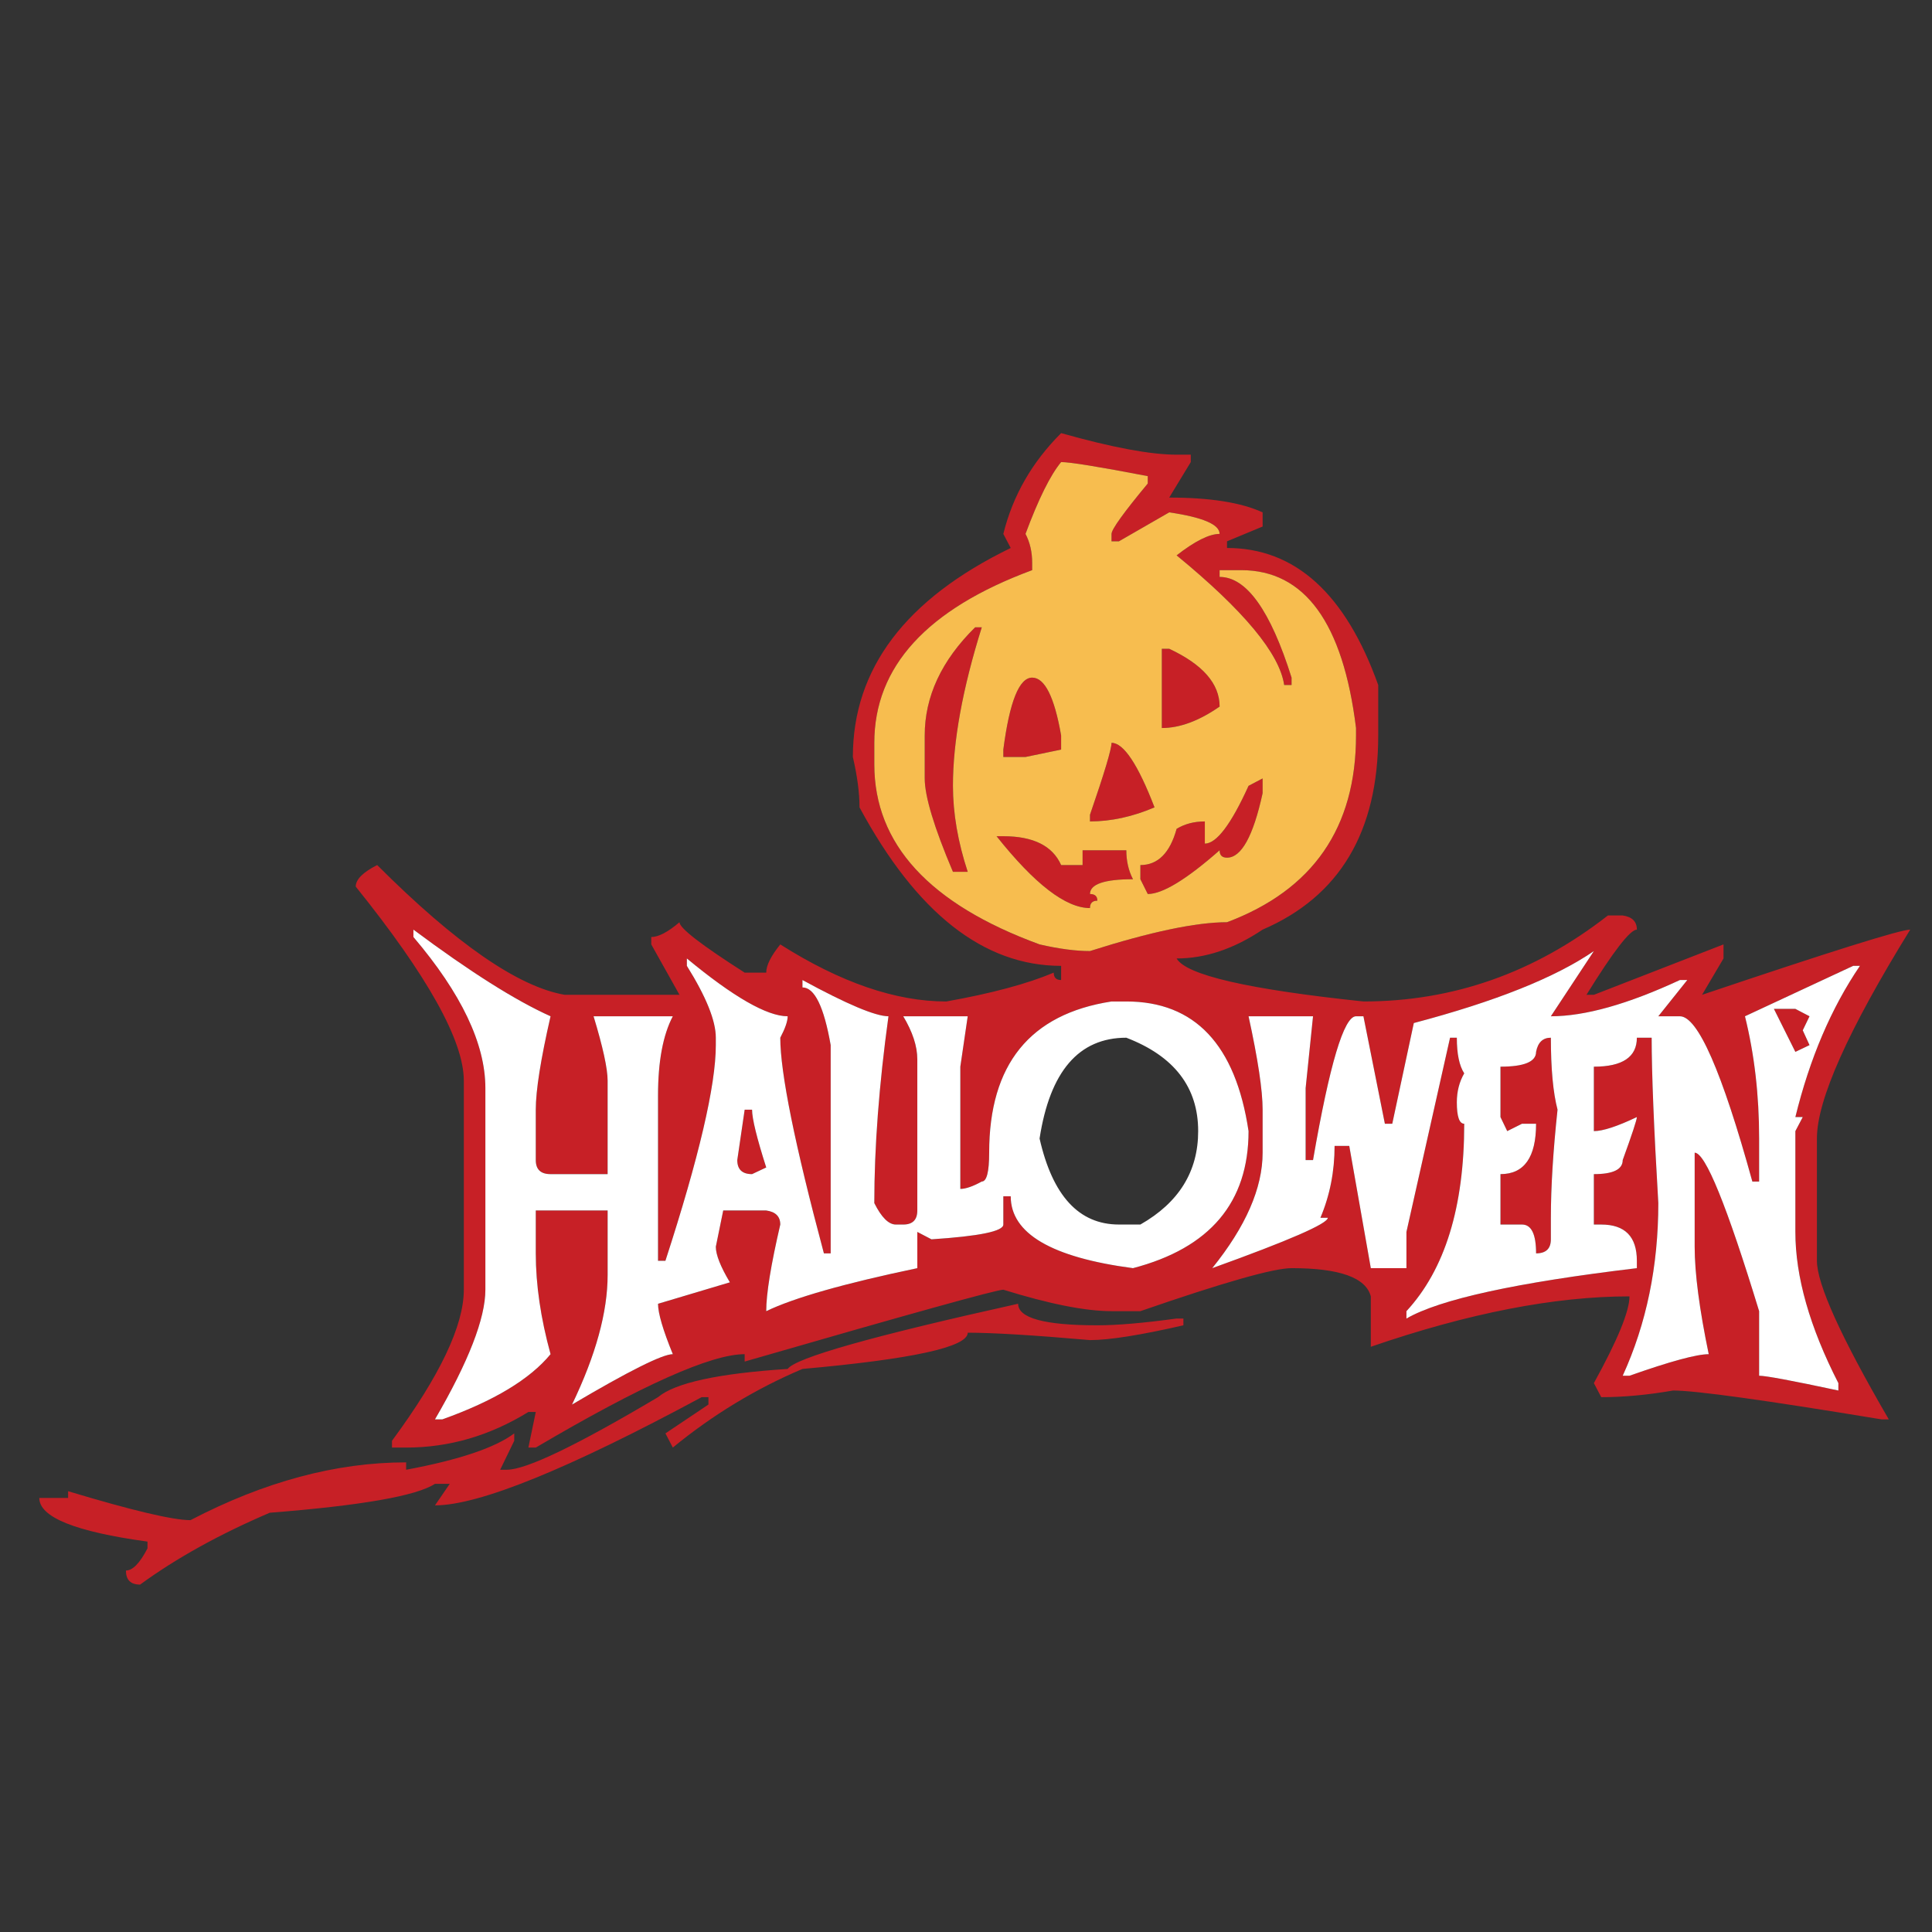 <?xml version="1.0" encoding="utf-8"?>
<!-- Generator: Adobe Illustrator 16.0.0, SVG Export Plug-In . SVG Version: 6.00 Build 0)  -->
<!DOCTYPE svg PUBLIC "-//W3C//DTD SVG 1.1//EN" "http://www.w3.org/Graphics/SVG/1.1/DTD/svg11.dtd">
<svg version="1.1" id="Layer_1" xmlns="http://www.w3.org/2000/svg" xmlns:xlink="http://www.w3.org/1999/xlink" x="0px" y="0px"
	 width="300px" height="300px" viewBox="0 0 300 300" enable-background="new 0 0 300 300" xml:space="preserve">
<rect x="0" y="0" width="300" height="300" fill="#333333" stroke="none"/>
<g>
	<path fill-rule="evenodd" clip-rule="evenodd" fill="#C72026" d="M251.974,142.153c1.467,0.215,2.199,0.948,2.199,2.198
		c-1.046,0-3.654,3.375-7.827,10.123h1.149l20.131-7.827v2.183l-3.331,5.644c20.028-6.748,30.803-10.123,32.323-10.123
		c-9.659,15.643-14.488,26.454-14.488,32.437v18.983c0,3.622,3.72,11.83,11.157,24.626h-1.147
		c-18.079-2.985-28.858-4.479-32.34-4.479c-3.967,0.689-7.686,1.034-11.157,1.034l-1.147-2.183
		c3.686-6.683,5.529-11.173,5.529-13.469c-11.62,0-25.009,2.608-40.165,7.826v-7.826c-0.765-2.922-4.867-4.383-12.305-4.383
		c-2.781,0-10.607,2.227-23.478,6.679h-4.479c-4.043,0-9.643-1.111-16.801-3.332c-1.045,0-14.434,3.721-40.165,11.157v-1.147
		c-5.217,0-16.029,4.835-32.436,14.504h-1.148l1.148-5.529h-1.148c-5.983,3.686-12.311,5.529-18.983,5.529h-2.199v-1.051
		c7.438-10.079,11.156-17.899,11.156-23.463v-32.452c0-6.187-5.594-16.233-16.783-30.14c0-1.11,1.11-2.226,3.331-3.347
		c12.17,12.17,21.872,18.885,29.105,20.147h17.835l-4.382-7.827V145.5c1.122,0,2.582-0.765,4.382-2.296
		c0,0.906,3.374,3.515,10.122,7.827h3.347c0-1.121,0.728-2.582,2.183-4.382c9.325,5.908,17.916,8.861,25.774,8.861
		c7.018-1.25,12.579-2.743,16.687-4.479c0,0.765,0.383,1.147,1.148,1.147v-2.199c-12.03,0-22.465-8.204-31.305-24.61
		c0-2.231-0.344-4.84-1.034-7.826c0-13.701,8.17-24.519,24.513-32.453l-1.148-2.183c1.456-5.918,4.447-11.135,8.975-15.652
		c7.922,2.232,13.9,3.347,17.933,3.347h2.198v1.148l-3.348,5.513c6.34,0,11.174,0.766,14.504,2.297v2.199l-5.528,2.296v1.035
		c10.574,0,18.4,7.093,23.478,21.279v7.826c0,14.951-5.982,25.003-17.949,30.156c-4.452,2.987-8.902,4.479-13.354,4.479
		c1.465,2.576,11.135,4.802,29.008,6.678c13.905,0,26.562-4.451,37.966-13.355H251.974z M287.758,149.979l-16.801,7.827
		c1.466,5.906,2.199,12.234,2.199,18.982v6.679h-1.052c-4.722-17.107-8.473-25.661-11.254-25.661h-3.348l4.496-5.628h-1.148
		c-8.073,3.751-14.752,5.628-20.033,5.628l6.678-10.123c-5.983,4.107-15.303,7.832-27.958,11.173l-3.347,15.636h-1.147
		l-3.331-16.687h-1.148c-1.876,0-4.103,7.443-6.678,22.33h-1.148v-11.173l1.148-11.157h-10.01
		c1.456,6.673,2.183,11.507,2.183,14.504v6.678c0,5.487-2.608,11.464-7.825,17.932c11.966-4.312,17.948-6.92,17.948-7.826h-1.148
		c1.467-3.471,2.2-7.189,2.2-11.156h2.279l3.347,18.982h5.531v-5.627l6.773-30.156h1.052c0,2.513,0.383,4.355,1.148,5.53
		c-0.766,1.326-1.148,2.824-1.148,4.494c0,2.222,0.383,3.332,1.148,3.332c0,12.936-2.992,22.637-8.974,29.105v1.147
		c5.141-2.986,17.069-5.594,35.782-7.826v-1.147c0-3.752-1.843-5.627-5.53-5.627h-1.147v-7.827c2.985,0,4.479-0.727,4.479-2.182
		c1.467-4.043,2.199-6.269,2.199-6.679c-3.062,1.455-5.287,2.183-6.678,2.183v-10.008c4.452,0,6.678-1.499,6.678-4.496h2.296
		c0,5.497,0.346,14.057,1.034,25.678c0,9.798-1.843,18.735-5.529,26.809h1.051c6.328-2.23,10.43-3.347,12.306-3.347
		c-1.455-7.018-2.183-12.58-2.183-16.687v-14.602c1.66,0,4.996,8.204,10.009,24.61v10.024c1.045,0,5.147,0.766,12.305,2.297v-1.148
		c-4.451-8.699-6.678-16.525-6.678-23.479V175.64l1.147-2.183h-1.147c2.231-9.108,5.573-16.935,10.024-23.478H287.758z
		 M278.783,156.657l2.199,1.148l-1.052,2.182l1.052,2.297l-2.199,1.051l-3.332-6.678H278.783z M232.991,165.632
		c3.687,0,5.529-0.767,5.529-2.297c0.28-1.466,1.046-2.199,2.297-2.199c0,4.809,0.344,8.533,1.034,11.174
		c-0.69,6.468-1.034,12.062-1.034,16.783v3.348c0,1.455-0.767,2.184-2.297,2.184c0-2.986-0.728-4.479-2.182-4.479h-3.348v-7.827
		c3.687,0,5.529-2.607,5.529-7.825h-2.182l-2.297,1.147l-1.051-2.183V165.632z M64.196,145.5
		c7.449,8.765,11.173,16.585,11.173,23.463v31.303c0,4.453-2.608,11.163-7.826,20.132h1.148c7.998-2.856,13.598-6.23,16.8-10.122
		c-1.53-5.563-2.295-10.78-2.295-15.651v-6.662h11.156v10.009c0,5.767-1.843,12.478-5.529,20.131
		c8.828-5.218,14.045-7.826,15.651-7.826c-1.53-3.751-2.296-6.36-2.296-7.826l11.157-3.331c-1.455-2.436-2.183-4.279-2.183-5.529
		l1.148-5.627h6.678c1.455,0.204,2.183,0.933,2.183,2.183c-1.456,6.263-2.183,10.747-2.183,13.453
		c4.312-2.081,12.132-4.307,23.462-6.679v-5.627l2.199,1.148c7.437-0.485,11.157-1.25,11.157-2.296v-4.382h1.148
		c0,5.768,6.327,9.486,18.983,11.156c11.966-3.125,17.947-10.219,17.947-21.279c-2.016-13.421-8.343-20.131-18.982-20.131h-2.296
		c-12.667,1.951-18.999,9.777-18.999,23.479c0,2.986-0.383,4.479-1.149,4.479c-1.39,0.765-2.5,1.147-3.33,1.147v-18.982l1.148-7.826
		h-10.01c1.457,2.436,2.183,4.661,2.183,6.678v23.479c0,1.454-0.727,2.183-2.183,2.183h-1.147c-1.122,0-2.237-1.11-3.347-3.331
		c0-8.699,0.733-18.368,2.199-29.008c-2.016,0-6.468-1.877-13.356-5.628v1.148c1.875,0,3.336,2.986,4.382,8.958v32.34h-1.051
		c-4.517-16.893-6.775-28.056-6.775-33.488c0.765-1.455,1.147-2.565,1.147-3.33c-3.201,0-8.418-2.992-15.652-8.975v1.148
		c2.997,4.796,4.495,8.516,4.495,11.157v1.148c0,6.263-2.608,17.426-7.826,33.487h-1.148V170.11c0-5.282,0.766-9.383,2.296-12.305
		H92.169c1.456,4.796,2.183,8.134,2.183,10.008v14.504h-8.861c-1.53,0-2.295-0.727-2.295-2.182v-7.826
		c0-2.997,0.765-7.831,2.295-14.504c-5.433-2.437-12.531-6.921-21.295-13.454V145.5z M178.225,73.934
		c-7.579-1.456-12.063-2.183-13.453-2.183c-1.671,2.015-3.515,5.735-5.531,11.156c0.69,1.315,1.035,2.809,1.035,4.479v1.147
		c-16.341,6.048-24.512,14.984-24.512,26.81v3.346c0,12.375,8.553,21.694,25.662,27.958c2.997,0.69,5.604,1.035,7.826,1.035
		c9.389-2.986,16.481-4.479,21.279-4.479c13.355-5.012,20.033-14.682,20.033-29.008v-1.148
		c-2.016-16.342-7.961-24.513-17.835-24.513h-3.348v1.052c4.172,0,7.897,5.212,11.174,15.636v1.148h-1.148
		c-0.7-4.861-6.269-11.572-16.702-20.131c2.855-2.221,5.081-3.332,6.677-3.332c0-1.466-2.608-2.581-7.826-3.346l-7.81,4.495h-1.147
		v-1.148c0-0.701,1.876-3.309,5.627-7.826V73.934z M152.449,97.412c-2.985,9.519-4.478,17.722-4.478,24.61
		c0,4.247,0.765,8.7,2.296,13.356h-2.296c-2.922-6.888-4.382-11.723-4.382-14.504v-6.678c0-6.047,2.608-11.642,7.825-16.784H152.449
		z M164.771,116.395l-5.531,1.148h-3.443v-1.148c0.97-7.449,2.463-11.173,4.479-11.173c1.952,0,3.45,2.991,4.496,8.974V116.395z
		 M169.251,126.517c2.23-6.468,3.347-10.192,3.347-11.173c1.876,0,4.102,3.341,6.678,10.025c-3.417,1.455-6.759,2.183-10.024,2.183
		V126.517z M155.797,129.848c4.657,0,7.648,1.493,8.975,4.479h3.331v-2.296h6.791c0,1.671,0.345,3.169,1.035,4.495
		c-4.452,0-6.678,0.766-6.678,2.296c0.765,0,1.146,0.345,1.146,1.035c-0.765,0-1.146,0.383-1.146,1.148
		c-3.753,0-8.587-3.718-14.504-11.157H155.797z M181.555,100.743c5.218,2.435,7.826,5.427,7.826,8.974
		c-3.189,2.22-6.182,3.33-8.974,3.33v-12.304H181.555z M196.059,120.874v2.296c-1.455,6.672-3.297,10.009-5.528,10.009
		c-0.768,0-1.149-0.383-1.149-1.148c-5.142,4.527-8.86,6.791-11.156,6.791l-1.147-2.296v-2.199c2.716,0,4.591-1.875,5.627-5.627
		c1.261-0.765,2.722-1.148,4.382-1.148v3.444c1.811,0,4.074-2.991,6.79-8.974L196.059,120.874z M10.578,232.605v-1.051
		c9.95,2.997,16.283,4.495,19,4.495c11.47-5.982,22.632-8.974,33.488-8.974v1.147c8.203-1.53,13.798-3.411,16.784-5.644v1.148
		l-2.183,4.495h1.035c2.997,0,10.823-3.757,23.478-11.271c2.642-2.221,9.352-3.681,20.131-4.382
		c1.251-1.735,13.179-5.109,35.784-10.122c0,2.231,4.101,3.348,12.304,3.348c3.063,0,7.164-0.351,12.307-1.052h1.051v1.052
		c-6.673,1.53-11.508,2.296-14.504,2.296c-8.765-0.766-15.092-1.148-18.983-1.148c0,2.221-8.553,4.097-25.662,5.627
		c-7.233,3.062-13.943,7.131-20.131,12.208l-1.148-2.199l6.678-4.479v-1.148h-1.051c-20.794,11.2-34.597,16.801-41.41,16.801
		l2.295-3.347h-2.295c-2.856,1.875-11.41,3.373-25.661,4.494c-7.794,3.331-14.504,7.051-20.131,11.157c-1.467,0-2.2-0.728-2.2-2.183
		c1.046,0,2.162-1.148,3.348-3.444v-1.051c-11.2-1.53-16.8-3.789-16.8-6.775H10.578z M116.78,172.31
		c0,1.391,0.732,4.382,2.199,8.974l-2.199,1.034c-1.531,0-2.296-0.727-2.296-2.182l1.148-7.826H116.78z"/>
	<path fill-rule="evenodd" clip-rule="evenodd" fill="#F7BD4F" d="M196.059,120.874l-2.183,1.148
		c-2.716,5.983-4.979,8.974-6.79,8.974v-3.444c-1.66,0-3.121,0.383-4.382,1.148c-1.036,3.751-2.911,5.627-5.627,5.627v2.199
		l1.147,2.296c2.296,0,6.015-2.264,11.156-6.791c0,0.765,0.382,1.148,1.149,1.148c2.231,0,4.073-3.336,5.528-10.009V120.874z
		 M181.555,100.743h-1.147v12.304c2.792,0,5.784-1.11,8.974-3.33C189.381,106.17,186.772,103.178,181.555,100.743z M155.797,129.848
		h-1.05c5.917,7.439,10.751,11.157,14.504,11.157c0-0.765,0.382-1.148,1.146-1.148c0-0.69-0.382-1.035-1.146-1.035
		c0-1.53,2.226-2.296,6.678-2.296c-0.69-1.326-1.035-2.824-1.035-4.495h-6.791v2.296h-3.331
		C163.445,131.341,160.454,129.848,155.797,129.848z M169.251,126.517v1.035c3.266,0,6.607-0.728,10.024-2.183
		c-2.576-6.684-4.802-10.025-6.678-10.025C172.598,116.325,171.481,120.049,169.251,126.517z M164.771,116.395v-2.199
		c-1.046-5.983-2.544-8.974-4.496-8.974c-2.016,0-3.509,3.724-4.479,11.173v1.148h3.443L164.771,116.395z M152.449,97.412h-1.034
		c-5.217,5.142-7.825,10.737-7.825,16.784v6.678c0,2.781,1.46,7.616,4.382,14.504h2.296c-1.531-4.656-2.296-9.109-2.296-13.356
		C147.972,115.133,149.464,106.931,152.449,97.412z M178.225,73.934v1.147c-3.751,4.517-5.627,7.125-5.627,7.826v1.148h1.147
		l7.81-4.495c5.218,0.765,7.826,1.88,7.826,3.346c-1.596,0-3.821,1.11-6.677,3.332c10.434,8.559,16.002,15.27,16.702,20.131h1.148
		v-1.148c-3.276-10.424-7.002-15.636-11.174-15.636v-1.052h3.348c9.874,0,15.819,8.171,17.835,24.513v1.148
		c0,14.326-6.678,23.996-20.033,29.008c-4.798,0-11.891,1.494-21.279,4.479c-2.222,0-4.829-0.345-7.826-1.035
		c-17.108-6.263-25.662-15.582-25.662-27.958v-3.346c0-11.826,8.171-20.762,24.512-26.81v-1.147c0-1.671-0.345-3.164-1.035-4.479
		c2.017-5.421,3.86-9.141,5.531-11.156C166.162,71.751,170.646,72.478,178.225,73.934z"/>
	<path fill-rule="evenodd" clip-rule="evenodd" fill="#FFFFFF" d="M116.78,172.31h-1.148l-1.148,7.826
		c0,1.455,0.765,2.182,2.296,2.182l2.199-1.034C117.513,176.691,116.78,173.7,116.78,172.31z M177.077,190.145
		c5.982-3.406,8.974-8.241,8.974-14.505c0-6.813-3.72-11.647-11.157-14.504c-7.374,0-11.863,5.217-13.469,15.652
		c2.016,8.904,6.122,13.356,12.32,13.356H177.077z M64.196,145.5v-1.148c8.764,6.533,15.862,11.018,21.295,13.454
		c-1.53,6.673-2.295,11.507-2.295,14.504v7.826c0,1.455,0.765,2.182,2.295,2.182h8.861v-14.504c0-1.874-0.728-5.212-2.183-10.008
		h12.305c-1.53,2.922-2.296,7.022-2.296,12.305v25.661h1.148c5.217-16.062,7.826-27.225,7.826-33.487v-1.148
		c0-2.641-1.498-6.36-4.495-11.157v-1.148c7.233,5.982,12.451,8.975,15.652,8.975c0,0.765-0.383,1.875-1.147,3.33
		c0,5.433,2.258,16.596,6.775,33.488h1.051v-32.34c-1.046-5.972-2.507-8.958-4.382-8.958v-1.148
		c6.889,3.751,11.34,5.628,13.356,5.628c-1.466,10.64-2.199,20.309-2.199,29.008c1.11,2.221,2.226,3.331,3.347,3.331h1.147
		c1.457,0,2.183-0.729,2.183-2.183v-23.479c0-2.017-0.727-4.242-2.183-6.678h10.01l-1.148,7.826v18.982
		c0.83,0,1.94-0.383,3.33-1.147c0.767,0,1.149-1.493,1.149-4.479c0-13.701,6.332-21.527,18.999-23.479h2.296
		c10.64,0,16.967,6.71,18.982,20.131c0,11.061-5.981,18.154-17.947,21.279c-12.656-1.67-18.983-5.389-18.983-11.156h-1.148v4.382
		c0,1.046-3.72,1.811-11.157,2.296l-2.199-1.148v5.627c-11.33,2.372-19.15,4.598-23.462,6.679c0-2.706,0.728-7.19,2.183-13.453
		c0-1.25-0.728-1.979-2.183-2.183h-6.678l-1.148,5.627c0,1.25,0.728,3.094,2.183,5.529l-11.157,3.331
		c0,1.466,0.766,4.075,2.296,7.826c-1.606,0-6.823,2.608-15.651,7.826c3.686-7.653,5.529-14.364,5.529-20.131v-10.009H83.196v6.662
		c0,4.871,0.765,10.089,2.295,15.651c-3.202,3.892-8.802,7.266-16.8,10.122h-1.148c5.218-8.969,7.826-15.679,7.826-20.132v-31.303
		C75.369,162.085,71.645,154.265,64.196,145.5z M232.991,165.632v7.825l1.051,2.183l2.297-1.147h2.182
		c0,5.218-1.843,7.825-5.529,7.825v7.827h3.348c1.454,0,2.182,1.493,2.182,4.479c1.53,0,2.297-0.729,2.297-2.184v-3.348
		c0-4.722,0.344-10.315,1.034-16.783c-0.69-2.641-1.034-6.365-1.034-11.174c-1.251,0-2.017,0.733-2.297,2.199
		C238.521,164.865,236.678,165.632,232.991,165.632z M278.783,156.657h-3.332l3.332,6.678l2.199-1.051l-1.052-2.297l1.052-2.182
		L278.783,156.657z M287.758,149.979h1.05c-4.451,6.543-7.793,14.37-10.024,23.478h1.147l-1.147,2.183v15.652
		c0,6.953,2.227,14.779,6.678,23.479v1.148c-7.157-1.531-11.26-2.297-12.305-2.297v-10.024c-5.013-16.406-8.349-24.61-10.009-24.61
		v14.602c0,4.106,0.728,9.669,2.183,16.687c-1.876,0-5.978,1.116-12.306,3.347h-1.051c3.687-8.073,5.529-17.011,5.529-26.809
		c-0.688-11.621-1.034-20.181-1.034-25.678h-2.296c0,2.997-2.226,4.496-6.678,4.496v10.008c1.391,0,3.616-0.728,6.678-2.183
		c0,0.41-0.732,2.636-2.199,6.679c0,1.455-1.493,2.182-4.479,2.182v7.827h1.147c3.688,0,5.53,1.875,5.53,5.627v1.147
		c-18.713,2.232-30.642,4.84-35.782,7.826v-1.147c5.981-6.469,8.974-16.17,8.974-29.105c-0.766,0-1.148-1.11-1.148-3.332
		c0-1.67,0.383-3.168,1.148-4.494c-0.766-1.175-1.148-3.018-1.148-5.53h-1.052l-6.773,30.156v5.627h-5.531l-3.347-18.982h-2.279
		c0,3.967-0.733,7.686-2.2,11.156h1.148c0,0.906-5.982,3.515-17.948,7.826c5.217-6.468,7.825-12.444,7.825-17.932v-6.678
		c0-2.997-0.727-7.831-2.183-14.504h10.01l-1.148,11.157v11.173h1.148c2.575-14.887,4.802-22.33,6.678-22.33h1.148l3.331,16.687
		h1.147l3.347-15.636c12.655-3.342,21.975-7.066,27.958-11.173l-6.678,10.123c5.281,0,11.96-1.877,20.033-5.628h1.148l-4.496,5.628
		h3.348c2.781,0,6.532,8.554,11.254,25.661h1.052v-6.679c0-6.748-0.733-13.076-2.199-18.982L287.758,149.979z"/>
</g>
</svg>
